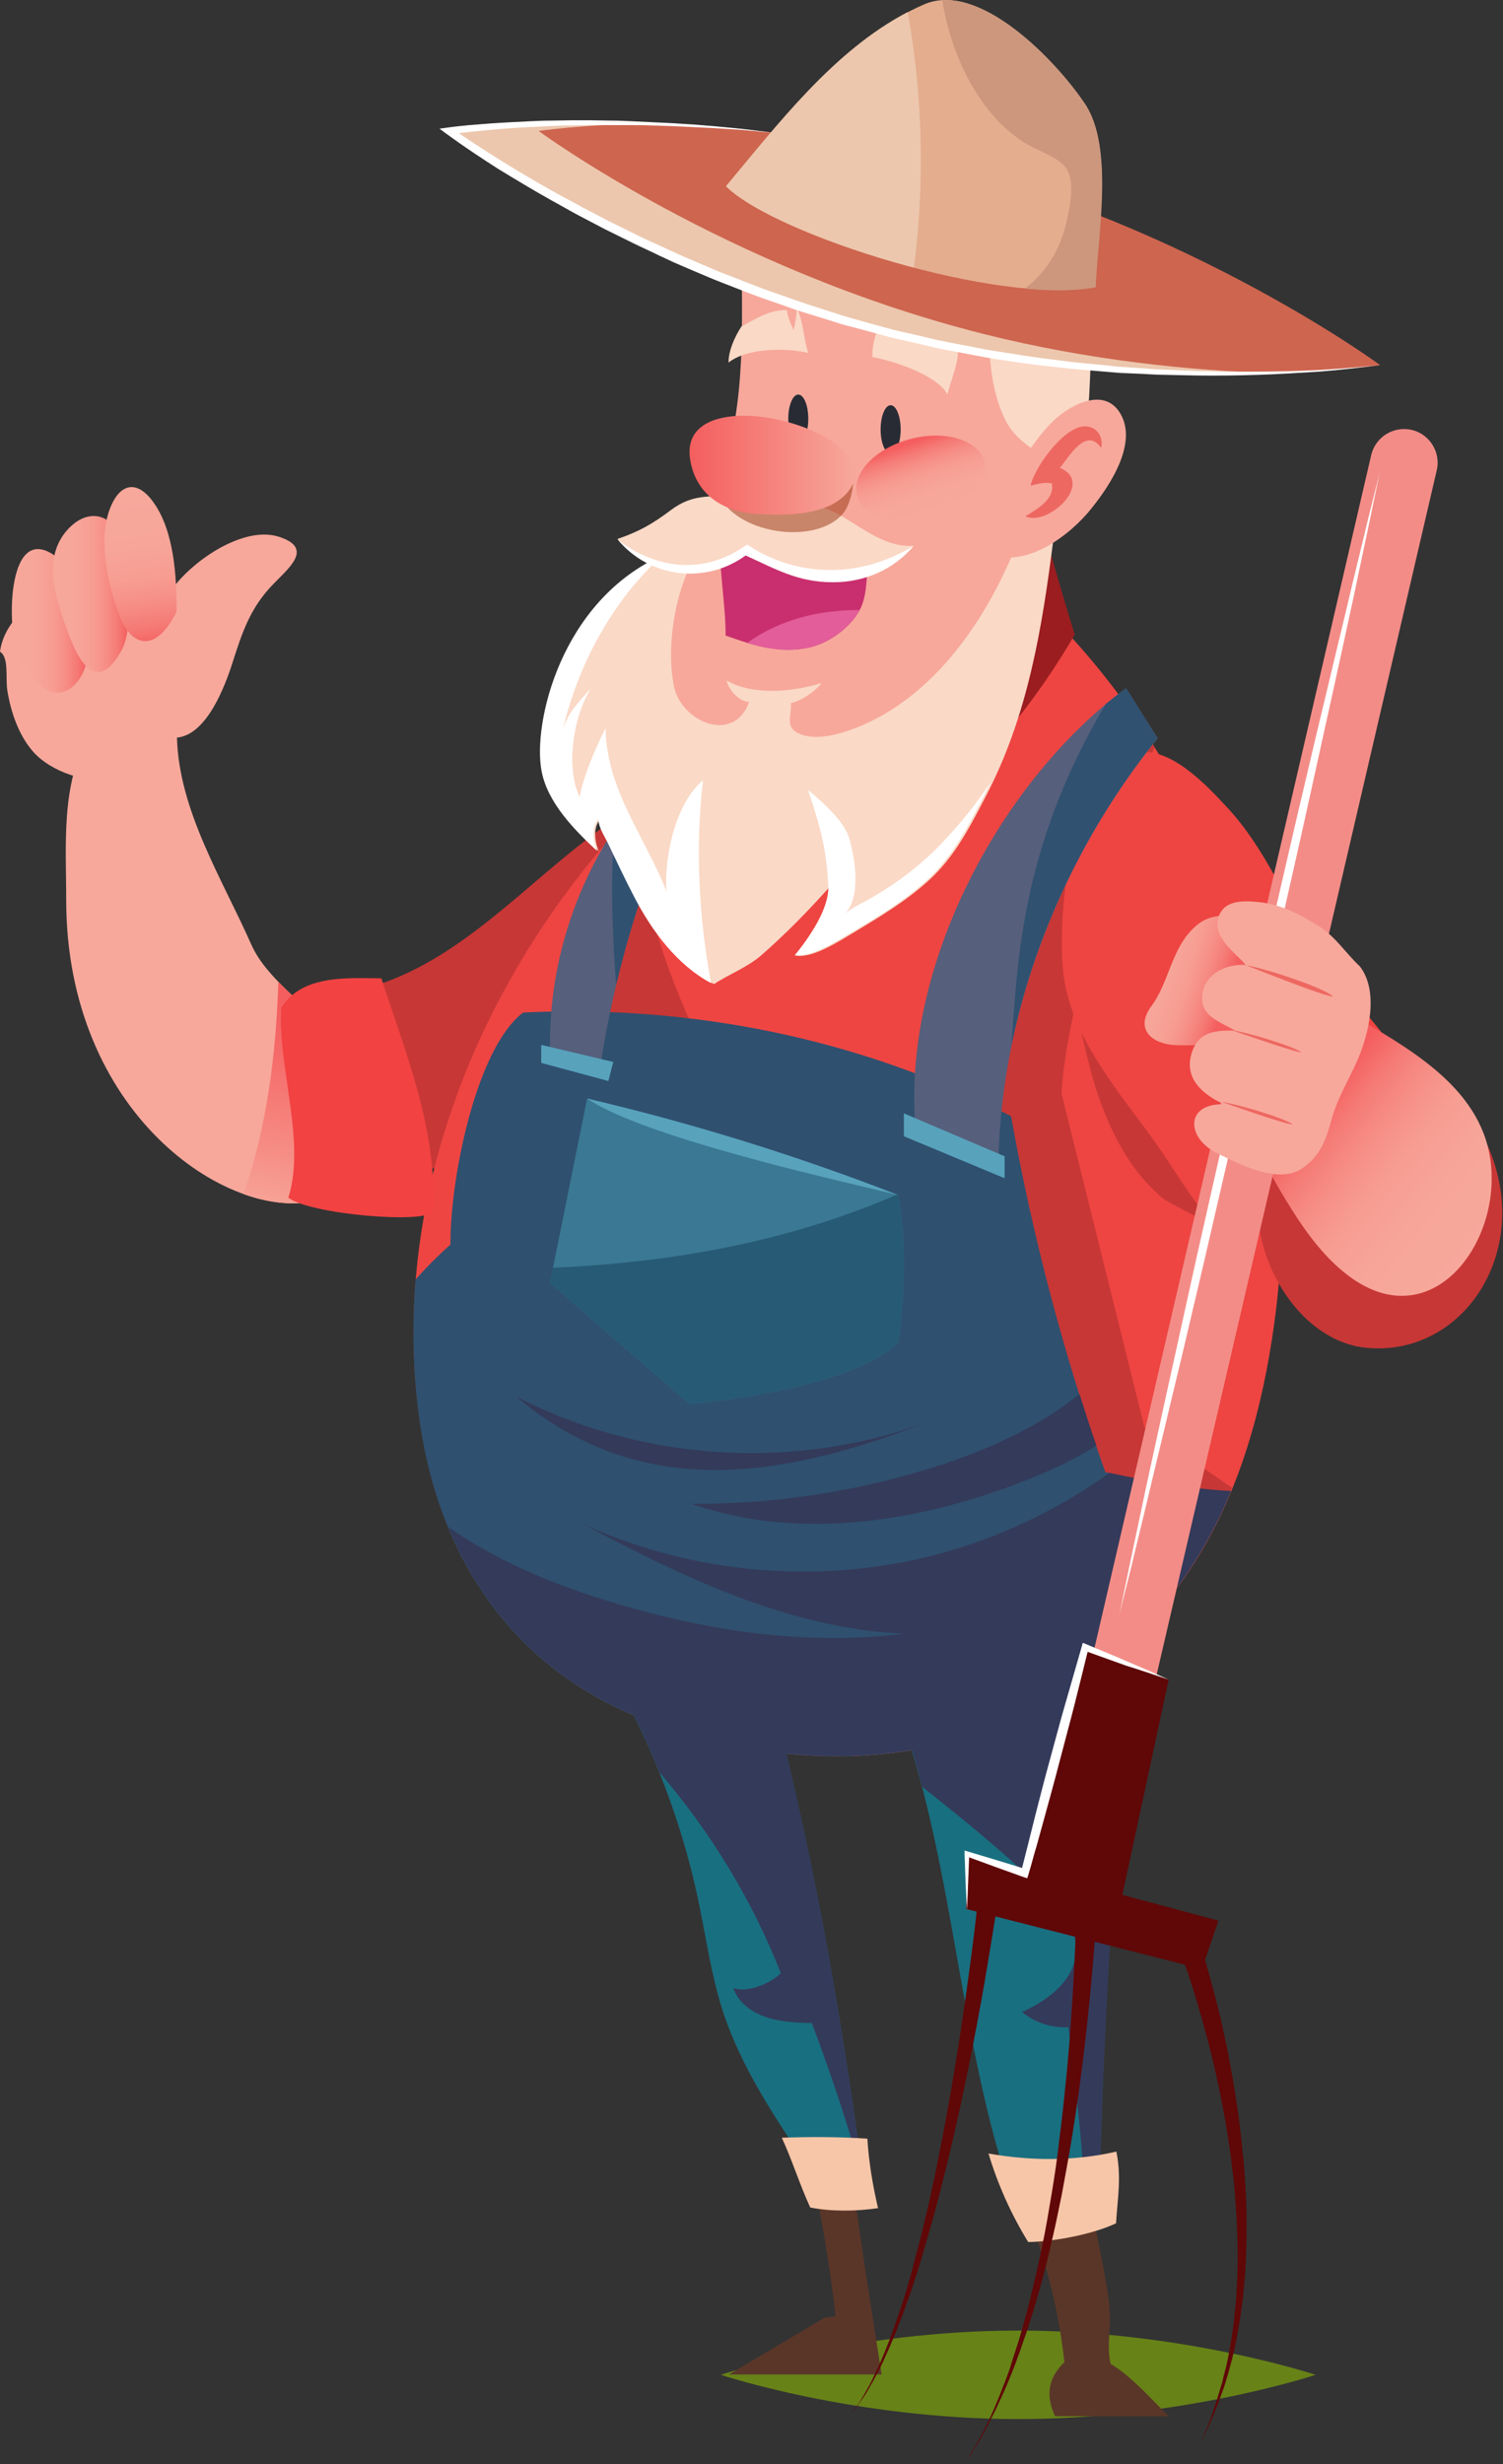 <svg width="349" height="572" viewBox="0 0 349 572" fill="none" xmlns="http://www.w3.org/2000/svg">
<rect x="0" y="0" width="349" height="572" fill="#333333" stroke="none"/>
<path d="M305.487 551.241C305.487 551.241 274.594 561.514 236.427 561.514C198.259 561.514 167.366 551.241 167.366 551.241C167.366 551.241 198.259 540.968 236.427 540.968C274.594 540.968 305.487 551.241 305.487 551.241Z" fill="#678217"/>
<path d="M164.066 179.842C130.173 189.215 112.627 226.708 77.159 230.907C76.784 238.255 77.234 245.454 78.959 252.652C80.084 257.301 81.808 262.175 79.559 266.899C82.258 272.223 102.054 271.548 107.528 270.648C118.476 268.924 131.298 263.525 139.846 256.326C150.119 247.628 156.718 228.732 160.092 216.36C163.241 204.812 161.817 191.315 164.066 179.842Z" fill="#C73736"/>
<path d="M97.63 330.711C102.654 363.779 120.725 388.674 151.694 399.922C196.31 416.119 246.099 407.87 275.268 365.879C286.516 349.682 292.365 330.261 295.364 310.765C304.737 250.403 286.441 185.166 243.175 142.05C242.125 141 241.076 139.95 239.651 139.575C238.151 139.2 236.576 139.575 235.077 140.025C202.084 149.773 168.865 164.995 145.32 190.49C123.275 214.41 106.778 244.029 99.73 275.897C95.755 293.819 94.856 312.49 97.63 330.711Z" fill="#EE4542"/>
<path d="M250.524 224.983C246.549 224.308 253.748 250.553 254.348 252.352C257.497 262.025 262.071 271.548 270.02 278.147C272.119 279.872 298.664 293.069 298.964 290.369C299.489 284.896 292.365 276.722 289.666 272.448C283.142 262.1 276.618 251.677 269.945 241.479C264.771 233.681 259.897 226.483 250.524 224.983Z" fill="#C73736"/>
<path d="M265.745 331.311L246.474 253.777C247.974 228.957 264.321 183.441 268.07 173.319C266.345 170.469 264.471 167.77 262.596 164.995C235.452 190.34 228.253 232.706 222.254 268.624C206.508 260.376 187.012 259.626 169.765 255.127C157.618 235.256 149.669 212.46 146.52 189.14C146.145 189.515 145.845 189.89 145.47 190.265C142.171 202.712 140.596 215.685 137.522 228.882C132.273 254.377 126.274 277.622 124.025 303.117C120.95 328.912 120.5 354.556 120.8 380.201C129.049 388.674 139.322 395.273 151.619 399.772C196.235 415.969 246.024 407.72 275.193 365.729C279.618 359.355 283.217 352.457 286.066 345.333L265.745 331.311Z" fill="#C73736"/>
<path d="M234.777 259.101C200.209 241.105 160.467 233.156 121.475 235.031C110.377 243.504 104.453 274.248 104.603 288.87C101.754 291.419 99.055 294.119 96.505 296.968C95.605 308.216 95.905 319.538 97.555 330.711C102.579 363.779 120.65 388.674 151.619 399.922C196.235 416.119 246.024 407.87 275.193 365.879C279.467 359.73 282.992 353.057 285.841 346.158C276.018 345.708 266.12 343.833 256.672 341.734C247.149 315.114 239.726 286.92 234.777 259.101Z" fill="#2F506F"/>
<path d="M136.322 254.977L127.699 297.793L160.092 325.912C160.092 325.912 197.209 322.838 208.607 311.59C208.607 311.59 211.457 293.519 208.607 277.397L136.322 254.977Z" fill="#3A7893"/>
<path d="M127.699 297.793L160.092 325.912C160.092 325.912 197.209 322.838 208.607 311.59C208.607 311.59 211.457 293.519 208.607 277.397L208.232 277.322C182.587 288.42 155.593 293.069 128.374 294.269L127.699 297.793Z" fill="#275A75"/>
<path d="M147.795 185.391C134.147 202.188 126.874 224.083 127.774 245.754C131.448 246.653 135.497 248.228 139.246 248.378C143.821 218.459 153.868 188.24 170.815 163.196C162.417 168.744 154.243 177.518 147.795 185.391Z" fill="#565F7C"/>
<path d="M147.795 185.391C146.22 187.266 144.795 189.29 143.371 191.315C140.971 199.788 142.771 224.983 143.071 228.582C148.619 205.337 157.543 182.692 170.815 163.121C162.417 168.744 154.243 177.518 147.795 185.391Z" fill="#305170"/>
<path d="M242.125 121.654C244.45 130.277 246.924 138.826 249.549 147.299C240.925 162.221 229.753 175.868 217.005 187.416C219.63 164.395 226.153 138.451 242.125 121.654Z" fill="#9B1D20"/>
<path d="M284.941 187.416C294.014 197.089 298.814 209.986 306.237 221.009C313.585 232.031 323.558 241.255 329.857 252.877C336.156 264.5 337.881 280.247 329.032 290.07C319.884 300.192 303.088 299.593 291.465 292.469C280.067 285.495 274.968 274.398 267.395 263.975C259.522 253.102 250.224 242.379 247.374 228.882C244.825 216.735 247.749 178.417 263.721 174.743C271.594 173.019 280.217 182.317 284.941 187.416Z" fill="#EE4542"/>
<path d="M212.506 261.275C209.657 222.733 233.277 180.517 261.471 159.746C263.721 163.196 266.57 167.92 268.82 171.369C246.624 198.888 232.602 234.056 231.852 269.299L212.506 261.275Z" fill="#565F7C"/>
<path d="M261.471 159.746C259.897 160.946 258.322 162.146 256.747 163.421C236.501 197.464 236.277 224.983 234.852 242.604C240.176 216.66 252.248 191.84 268.745 171.369C266.57 167.92 263.721 163.196 261.471 159.746Z" fill="#305170"/>
<path d="M208.607 277.397C185.062 268.249 160.917 260.751 136.322 254.977C149.894 264.425 200.659 275.373 208.607 277.397Z" fill="#58A2BC"/>
<path d="M138.271 382.301C149.744 400.597 157.992 420.918 162.342 442.063C163.991 450.162 165.191 458.41 167.665 466.283C171.94 479.706 179.963 491.628 187.911 503.326C192.485 503.401 195.635 503.251 200.209 504.001C195.11 465.983 188.361 427.891 178.463 390.849C164.366 387.325 152.369 385.525 138.271 382.301Z" fill="#186F80"/>
<path d="M208.382 396.248C221.354 431.715 222.329 470.632 233.952 506.625C241.075 506.1 248.199 505.65 255.397 505.125C256.672 454.961 260.346 403.371 267.17 353.656C249.324 369.553 229.828 385.6 208.382 396.248Z" fill="#186F80"/>
<path d="M204.708 551.166H169.24C176.589 546.817 183.937 542.468 191.361 538.044C192.186 537.594 194.135 538.119 193.985 537.219C192.86 527.621 191.361 518.098 189.411 508.65C192.11 509.099 195.56 507.975 198.184 507.225C199.759 520.497 202.683 537.894 204.708 551.166Z" fill="#5A3628"/>
<path d="M271.369 560.839H244.975C243.025 556.565 242.95 552.366 247.149 548.316C245.95 537.144 243.25 526.046 239.201 515.323C243.625 512.774 248.124 511.649 253.523 512.324C254.498 518.473 255.998 524.546 256.972 530.695C257.347 532.945 257.647 535.269 257.722 537.519C257.797 541.268 257.047 545.017 257.872 548.691C262.821 551.616 267.62 557.24 271.369 560.839Z" fill="#5A3628"/>
<path d="M160.542 349.082C186.262 357.931 214.906 353.132 240.101 342.859C245.05 340.834 250.074 338.435 254.573 335.51C253.223 331.611 251.948 327.637 250.674 323.588C240.926 331.461 228.928 336.71 216.93 340.534C198.634 346.308 179.588 349.157 160.542 349.082Z" fill="#343A5A"/>
<path d="M217.98 360.705C190.761 367.978 161.067 365.504 135.497 353.806C158.817 366.254 183.487 378.026 209.882 379.226C187.162 382.076 163.916 378.551 141.946 371.878C128.674 367.828 115.326 362.355 104.079 354.406C112.777 375.627 128.599 391.449 151.619 399.847C196.235 416.044 246.024 407.795 275.193 365.804C279.468 359.655 282.992 352.982 285.841 346.083C276.393 345.633 266.795 343.833 257.647 341.884C245.649 350.432 232.227 356.881 217.98 360.705Z" fill="#343A5A"/>
<path d="M214.831 330.261C184.162 341.434 148.844 339.184 119.9 324.188C132.798 335.135 147.72 340.909 164.591 341.209C181.538 341.509 199.084 336.41 214.831 330.261Z" fill="#343A5A"/>
<path d="M170.29 461.484C171.415 464.859 174.564 467.108 177.938 468.233C181.313 469.358 184.912 469.508 188.511 469.583C192.785 480.98 196.609 492.303 199.834 503.851C199.984 503.851 200.059 503.851 200.209 503.926C195.11 465.908 188.361 427.816 178.463 390.774C164.441 387.25 152.369 385.525 138.271 382.226C144.12 391.449 149.069 401.272 153.118 411.395C165.041 425.267 174.639 441.013 181.313 458.035C178.688 460.509 173.589 462.609 170.29 461.484Z" fill="#343A5A"/>
<path d="M267.245 353.656C249.399 369.478 229.828 385.6 208.457 396.248C210.707 402.321 212.581 408.545 214.156 414.769C223.454 422.117 232.677 429.616 241.3 437.864C245.799 442.138 250.523 447.612 249.774 453.761C249.099 460.06 243.1 464.409 237.326 467.033C240.325 469.508 244.225 470.782 248.049 470.557C248.124 471.007 250.523 488.254 251.648 505.35C252.923 505.275 254.198 505.2 255.397 505.05C256.747 454.961 260.421 403.371 267.245 353.656Z" fill="#343A5A"/>
<path d="M203.883 512.549C198.934 513.299 193.01 513.374 188.136 512.399C185.662 507 184.012 501.601 181.538 496.202C188.136 495.977 194.81 495.977 201.409 496.427C201.708 501.676 202.683 507.45 203.883 512.549Z" fill="#F7C6A8"/>
<path d="M259.147 516.073C259.522 510.074 260.422 505.35 259.222 499.427C249.474 501.676 239.351 501.601 229.528 499.876C231.702 507.075 234.777 513.974 238.751 520.422C244.675 520.347 253.748 518.623 259.147 516.073Z" fill="#F7C6A8"/>
<path d="M209.882 258.426L233.277 268.399V273.498L209.882 263.75V258.426Z" fill="#58A2BC"/>
<path d="M125.674 242.529L142.396 246.503L141.271 250.927L125.674 246.728V242.529Z" fill="#58A2BC"/>
<path d="M287.791 212.46C282.767 212.46 279.842 212.385 276.393 216.21C271.894 221.159 271.294 228.207 267.32 233.606C263.496 238.78 267.32 242.379 273.094 242.604C281.942 242.904 296.339 241.18 299.638 233.006C301.663 227.757 297.089 216.585 287.791 212.46Z" fill="url(#paint0_linear_131_4760)"/>
<path d="M345.454 265.924C356.177 290.444 339.755 314.964 317.335 312.865C293.94 310.615 280.592 269.074 305.037 259.551C319.359 253.927 333.457 247.778 345.454 265.924Z" fill="#C73736"/>
<path d="M77.084 240.955C71.91 233.381 62.087 227.682 58.338 219.209C51.664 204.137 41.541 188.165 41.092 171.219C47.99 170.544 52.189 159.446 53.989 153.822C56.239 146.774 58.113 141.075 63.437 135.601C67.111 131.777 72.96 127.203 64.712 124.579C55.789 121.729 42.291 131.777 38.617 138.901C24.595 138.076 18.221 160.946 20.621 170.619C14.097 182.167 15.372 196.189 15.372 208.861C15.372 258.426 52.789 283.546 73.41 278.747C88.557 275.148 83.233 249.953 77.084 240.955Z" fill="#F7A89B"/>
<path d="M77.084 240.955C73.86 236.231 68.911 232.256 64.637 227.907C64.112 244.404 62.012 261.575 56.538 277.172C62.612 279.347 68.461 279.872 73.335 278.747C88.557 275.148 83.233 249.953 77.084 240.955Z" fill="url(#paint1_linear_131_4760)"/>
<path d="M0 151.273C2.175 152.623 1.2 157.422 1.725 160.421C2.55 165.37 4.349 170.694 7.723 174.518C11.923 179.242 20.396 181.942 26.619 180.967C30.969 168.969 40.417 150.148 29.694 138.601C21.971 130.352 1.65 138.676 0 151.273Z" fill="#F7A89B"/>
<path d="M100.704 281.146C101.229 261.2 94.406 245.079 88.557 227.082C81.133 227.082 70.261 226.033 65.312 233.906C64.412 247.703 71.085 264.8 66.961 277.997C71.685 281.821 98.905 284.221 100.704 281.146Z" fill="#F24242"/>
<path d="M313.286 235.181C326.408 242.979 343.579 251.977 346.054 269.074C348.903 288.42 332.407 310.615 313.136 296.143C302.638 288.27 296.414 274.173 289.74 263.375C298.964 255.727 302.863 241.255 313.286 235.181Z" fill="url(#paint2_linear_131_4760)"/>
<path d="M14.922 130.802C1.95 118.43 1.575 143.85 3.749 150.448C5.699 156.447 12.073 164.995 17.771 158.472C23.47 151.798 18.521 140.85 14.922 130.802Z" fill="url(#paint3_linear_131_4760)"/>
<path d="M27.369 123.304C23.995 118.13 18.896 119.105 15.372 123.304C10.198 129.527 12.597 137.551 14.922 144.374C16.947 150.223 21.371 162.746 27.969 151.423C31.793 145.049 28.569 134.476 27.369 123.304Z" fill="url(#paint4_linear_131_4760)"/>
<path d="M41.017 141.975C41.017 134.027 40.492 123.229 35.543 116.48C31.868 111.381 27.744 111.981 25.42 118.355C22.72 125.703 25.195 136.351 27.894 143.325C30.669 150.073 36.142 151.723 41.017 141.975Z" fill="url(#paint5_linear_131_4760)"/>
<path d="M333.607 109.207L255.923 443.113L241.301 437.864L318.385 105.682C319.509 100.883 324.608 98.334 329.107 100.209C332.557 101.708 334.506 105.532 333.607 109.207Z" fill="#F38C87"/>
<path d="M320.409 109.582C320.409 109.582 319.509 113.706 318.01 121.054C317.26 124.729 316.285 129.078 315.235 134.177C314.185 139.276 312.911 144.974 311.561 151.198C310.211 157.422 308.711 164.17 307.137 171.294C305.562 178.417 303.912 185.991 302.188 193.714C298.664 209.236 294.914 225.808 291.24 242.454C287.416 259.026 283.592 275.598 279.992 291.119C278.193 298.918 276.393 306.341 274.743 313.465C273.019 320.588 271.444 327.262 269.944 333.486C268.445 339.709 267.095 345.333 265.895 350.432C264.695 355.456 263.571 359.88 262.746 363.479C260.946 370.678 259.896 374.802 259.896 374.802C259.896 374.802 260.796 370.678 262.296 363.329C263.046 359.655 264.021 355.306 265.07 350.207C266.12 345.108 267.395 339.409 268.745 333.186C270.094 326.962 271.594 320.213 273.169 313.09C274.743 305.966 276.393 298.393 278.118 290.669C281.642 275.148 285.391 258.576 289.066 241.929C292.89 225.358 296.714 208.786 300.313 193.264C302.113 185.466 303.912 178.043 305.562 170.919C307.287 163.795 308.861 157.122 310.361 150.898C311.861 144.674 313.211 139.051 314.41 133.952C315.61 128.928 316.735 124.504 317.56 120.904C319.359 113.706 320.409 109.582 320.409 109.582Z" fill="white"/>
<path d="M224.354 430.141L282.917 445.813L279.093 457.06L224.354 443.113V430.141Z" fill="#600707"/>
<path d="M231.777 440.563C231.777 440.563 231.477 442.513 230.953 445.962C230.428 449.412 229.603 454.211 228.628 460.059C226.603 471.682 223.604 487.204 219.855 502.501C218.88 506.325 217.98 510.149 216.93 513.898C215.881 517.648 214.831 521.322 213.781 524.846C213.256 526.646 212.731 528.37 212.131 530.02C211.607 531.745 211.007 533.394 210.407 534.969C209.882 536.544 209.282 538.118 208.682 539.618C208.157 541.118 207.482 542.543 206.957 543.892C206.433 545.242 205.758 546.517 205.233 547.791C204.708 548.991 204.108 550.116 203.508 551.241C203.208 551.766 202.983 552.291 202.683 552.815C202.383 553.265 202.084 553.79 201.859 554.24C201.334 555.14 200.884 555.965 200.359 556.64C199.834 557.314 199.459 557.989 199.084 558.514C198.634 559.039 198.259 559.489 198.034 559.789C197.434 560.464 197.135 560.839 197.135 560.839C197.135 560.839 197.434 560.464 198.034 559.714C198.334 559.339 198.634 558.889 199.084 558.364C199.459 557.839 199.834 557.165 200.284 556.415C200.734 555.74 201.184 554.84 201.709 553.94C201.934 553.49 202.233 553.04 202.458 552.515C202.683 551.991 202.983 551.466 203.208 550.941C203.733 549.891 204.258 548.691 204.783 547.491C205.308 546.292 205.833 544.942 206.358 543.592C206.883 542.243 207.407 540.818 207.932 539.318C208.457 537.819 208.982 536.244 209.507 534.669C210.032 533.094 210.557 531.445 211.007 529.72C211.532 527.995 211.981 526.271 212.431 524.471C213.406 520.947 214.306 517.198 215.206 513.449C216.106 509.699 216.93 505.875 217.68 501.976C220.83 486.604 223.229 471.082 224.804 459.385C225.629 453.536 226.229 448.662 226.604 445.288C226.978 441.913 227.203 439.964 227.203 439.964L231.777 440.563Z" fill="#600707"/>
<path d="M254.573 443.638C254.573 443.638 254.498 445.738 254.273 449.337C254.048 452.936 253.598 458.11 252.998 464.334C252.398 470.482 251.573 477.756 250.524 485.404C249.999 489.229 249.399 493.203 248.724 497.252C248.049 501.301 247.299 505.35 246.549 509.399C245.725 513.449 244.9 517.498 243.925 521.472C243.475 523.422 243.025 525.446 242.5 527.321C241.975 529.27 241.525 531.145 240.926 533.02C240.401 534.894 239.876 536.694 239.276 538.493C238.751 540.293 238.151 542.018 237.551 543.667C237.026 545.392 236.351 546.967 235.827 548.541C235.227 550.116 234.627 551.616 234.027 553.04C233.727 553.79 233.427 554.465 233.127 555.14C232.827 555.815 232.527 556.49 232.227 557.09C231.628 558.364 231.103 559.639 230.503 560.689C229.903 561.814 229.378 562.863 228.928 563.838C228.403 564.813 227.878 565.638 227.428 566.463C227.203 566.838 226.978 567.213 226.753 567.587C226.529 567.962 226.304 568.262 226.154 568.562C225.779 569.162 225.479 569.687 225.179 570.062C224.654 570.887 224.354 571.337 224.354 571.337C224.354 571.337 224.654 570.887 225.104 570.062C225.329 569.612 225.629 569.162 226.004 568.562C226.154 568.262 226.379 567.962 226.604 567.587C226.754 567.213 226.978 566.838 227.203 566.463C227.653 565.638 228.103 564.813 228.628 563.838C229.078 562.863 229.603 561.814 230.128 560.689C230.653 559.564 231.178 558.289 231.702 557.015C232.002 556.34 232.227 555.665 232.527 554.99C232.752 554.315 233.052 553.565 233.352 552.891C233.877 551.466 234.477 549.966 234.927 548.316C235.452 546.742 235.977 545.092 236.501 543.442C237.026 541.718 237.551 539.993 238.001 538.194C238.526 536.394 238.976 534.594 239.426 532.72C239.876 530.845 240.326 528.97 240.776 527.021C241.225 525.071 241.6 523.122 242.05 521.097C242.875 517.123 243.55 513.074 244.225 509.025C244.9 504.975 245.5 500.926 245.95 496.877C246.474 492.828 246.924 488.929 247.299 485.029C248.124 477.381 248.649 470.183 249.024 464.034C249.399 457.885 249.624 452.711 249.774 449.187C249.924 445.588 249.924 443.563 249.924 443.563L254.573 443.638Z" fill="#600707"/>
<path d="M278.418 450.611C278.418 450.611 278.568 451.061 278.868 451.886C279.168 452.711 279.543 453.986 279.993 455.56C280.892 458.71 282.167 463.209 283.442 468.608C284.042 471.307 284.717 474.307 285.316 477.456C285.916 480.605 286.516 483.905 287.041 487.354C287.566 490.803 288.016 494.402 288.391 498.002C288.466 498.902 288.541 499.801 288.691 500.776C288.766 501.676 288.841 502.651 288.916 503.551C289.066 505.425 289.141 507.225 289.291 509.099C289.366 510.974 289.441 512.849 289.441 514.648C289.441 516.523 289.441 518.323 289.441 520.197C289.366 523.871 289.216 527.471 288.841 530.92C288.691 532.645 288.541 534.369 288.241 536.019C288.016 537.669 287.791 539.318 287.491 540.893C286.966 544.042 286.291 546.967 285.541 549.666C285.167 551.016 284.792 552.291 284.417 553.49C284.042 554.69 283.592 555.815 283.217 556.865C282.842 557.914 282.467 558.889 282.092 559.789C281.717 560.689 281.417 561.514 281.042 562.264C280.368 563.763 279.768 564.888 279.393 565.638C279.018 566.388 278.793 566.838 278.793 566.838C278.793 566.838 278.943 566.388 279.318 565.638C279.693 564.813 280.218 563.688 280.817 562.189C281.117 561.439 281.417 560.614 281.717 559.639C282.017 558.739 282.392 557.764 282.692 556.64C282.992 555.59 283.367 554.39 283.742 553.19C284.042 551.991 284.342 550.641 284.717 549.366C285.317 546.667 285.841 543.742 286.291 540.593C286.516 539.018 286.666 537.444 286.816 535.794C287.041 534.144 287.041 532.42 287.191 530.695C287.416 527.246 287.416 523.721 287.341 520.047C287.266 518.248 287.191 516.448 287.116 514.573C286.966 512.774 286.891 510.899 286.741 509.099C286.591 507.3 286.441 505.425 286.141 503.626C286.066 502.726 285.916 501.826 285.841 500.926C285.691 500.026 285.616 499.126 285.466 498.227C284.942 494.627 284.342 491.103 283.667 487.729C282.992 484.355 282.317 481.13 281.567 478.056C280.817 474.981 280.068 472.132 279.318 469.433C277.818 464.109 276.468 459.76 275.419 456.76C274.894 455.261 274.444 454.061 274.144 453.236C273.844 452.411 273.694 452.036 273.694 452.036L278.418 450.611Z" fill="#600707"/>
<path d="M172.164 54.918C172.164 71.864 173.364 90.161 168.64 106.357C163.316 124.654 145.095 139.126 144.87 158.921C144.645 180.067 169.54 184.791 186.187 182.992C220.53 179.317 236.951 150.073 240.55 118.43C243.025 96.609 249.024 64.891 229.528 48.994C219.33 40.596 202.758 36.547 189.861 40.296C185.137 41.646 172.764 48.244 172.164 54.918Z" fill="#F7A89B"/>
<path d="M172.164 75.764C175.539 74.039 178.763 71.789 182.737 72.014C182.887 73.589 183.562 75.164 184.312 76.588C184.612 74.864 185.137 72.989 184.912 71.189C186.561 74.564 186.562 78.613 187.686 81.912C182.587 80.713 173.514 80.713 169.165 84.162C169.165 81.312 170.59 78.238 172.164 75.764Z" fill="#FAD9C6"/>
<path d="M201.708 130.427C200.884 135.151 201.634 139.126 198.634 143.175C196.16 146.549 191.96 149.399 187.911 150.298C181.088 151.798 174.789 149.773 168.49 147.524C168.49 141.15 167.366 134.851 167.216 128.553C177.863 122.929 190.911 129.678 201.708 130.427Z" fill="#C92F6E"/>
<path d="M173.514 149.249C178.163 150.673 182.887 151.423 187.911 150.298C191.96 149.398 196.16 146.549 198.634 143.175C199.009 142.65 199.384 142.125 199.609 141.6C190.311 141.525 180.863 143.85 173.514 149.249Z" fill="#E25D99"/>
<path d="M220.005 91.585C217.755 87.161 207.632 83.787 202.608 82.887C202.308 79.738 204.108 74.264 206.357 72.314C205.983 74.189 205.907 75.838 205.758 77.788C207.107 75.838 207.782 73.814 210.182 73.589C212.656 73.364 216.18 75.989 218.13 77.263C219.255 78.013 221.879 79.438 222.254 80.713C223.079 83.187 220.529 88.886 220.005 91.585Z" fill="#FAD9C6"/>
<path d="M244.6 125.178C241.975 145.874 238.676 166.12 228.928 184.791C225.179 191.99 221.654 198.963 215.506 204.512C210.182 209.311 204.108 212.91 198.034 216.585C194.735 218.534 188.886 222.358 184.987 221.834C188.136 217.784 193.01 211.036 192.785 205.712C187.686 211.411 182.437 216.81 176.664 221.834C173.289 224.683 169.165 226.183 165.791 228.432C157.767 224.233 151.919 216.36 147.87 208.561C145.695 204.437 143.745 200.238 141.721 196.039C140.896 194.314 139.396 192.215 139.396 190.19C137.672 191.915 138.047 195.439 139.096 197.614C133.922 192.74 127.549 186.366 126.199 179.017C123.875 166.795 132.273 132.452 163.691 125.928C157.093 133.877 154.468 149.248 156.493 159.296C158.142 167.545 170.44 172.869 173.964 162.896C171.79 163.046 169.09 160.046 168.715 157.947C174.864 161.546 184.237 160.571 190.761 158.547C189.411 160.421 185.887 162.821 183.637 163.196C183.862 166.42 182.063 168.894 185.812 170.394C189.636 171.969 195.035 170.394 198.709 168.969C223.004 159.521 237.476 129.827 242.05 105.982C239.051 103.658 235.601 101.633 233.652 97.884C229.678 90.236 229.603 81.162 229.603 72.689C232.752 74.264 240.775 72.314 244.675 72.839C247.824 73.289 251.348 73.514 254.123 75.164C252.623 84.387 253.673 92.86 251.573 102.233C250.373 107.482 249.474 113.256 247.449 118.28C246.399 120.304 244.825 123.529 244.6 125.178Z" fill="#FAD9C6"/>
<path d="M163.241 181.117C156.793 186.441 154.168 199.113 154.768 206.912C149.669 194.014 140.896 183.516 140.596 169.044C138.421 173.469 135.572 179.617 134.597 185.016C131.298 178.193 133.098 166.12 137.297 159.671C134.672 162.671 131.823 165.37 130.698 169.344C134.147 154.497 142.246 139.201 154.018 128.778C130.173 139.351 123.65 167.995 125.749 178.942C127.099 186.291 133.398 192.665 138.646 197.539C137.672 195.439 137.297 191.915 138.946 190.115C138.946 192.065 140.446 194.164 141.271 195.964C143.295 200.163 145.245 204.362 147.42 208.486C151.469 216.21 157.243 224.008 165.116 228.207C162.342 213.585 161.367 196.864 163.241 181.117Z" fill="white"/>
<path d="M202.458 208.336C200.434 209.536 198.109 210.511 196.309 212.011C199.984 207.961 198.559 199.263 197.134 194.389C196.01 190.64 190.686 185.841 187.611 183.367C191.061 193.34 191.96 198.588 192.335 205.637C192.56 211.036 187.761 217.784 184.537 221.759C188.436 222.209 194.285 218.459 197.584 216.51C203.658 212.91 209.732 209.311 215.056 204.437C221.204 198.888 224.729 191.99 228.478 184.716C229.003 183.666 229.528 182.617 230.053 181.492C226.903 186.291 223.379 190.715 219.705 194.614C214.756 200.088 208.832 204.662 202.458 208.336Z" fill="white"/>
<path d="M180.263 116.78C177.489 116.255 172.764 116.405 170.29 114.906C164.516 115.43 160.842 114.606 155.743 118.43C151.469 121.654 148.245 123.454 143.371 125.103C150.869 134.177 163.916 135.601 173.139 128.853C180.263 132.077 185.287 135.076 193.46 135.076C200.734 135.076 207.482 132.152 212.131 126.678C204.708 127.203 199.084 121.279 192.785 118.43C188.811 116.705 184.537 117.53 180.263 116.78Z" fill="#FAD9C6"/>
<path d="M185.362 102.833C186.646 102.833 187.686 100.315 187.686 97.209C187.686 94.103 186.646 91.585 185.362 91.585C184.078 91.585 183.037 94.103 183.037 97.209C183.037 100.315 184.078 102.833 185.362 102.833Z" fill="#282B34"/>
<path opacity="0.5" d="M166.766 114.456C170.515 123.904 189.261 126.753 195.71 119.255C197.434 117.305 199.459 110.556 196.684 108.457C195.485 107.557 192.185 109.282 190.761 109.657C185.662 111.081 180.563 112.431 175.464 113.781C173.214 114.456 168.865 116.18 166.766 114.456Z" fill="#99320E"/>
<path d="M192.485 102.008C181.238 94.96 158.142 92.935 160.242 106.582C161.517 114.906 168.115 118.955 176.139 119.33C182.662 119.63 192.185 119.78 196.834 114.231C200.509 109.732 197.809 105.308 192.485 102.008Z" fill="url(#paint6_linear_131_4760)"/>
<path d="M206.807 105.308C208.091 105.308 209.132 102.79 209.132 99.684C209.132 96.578 208.091 94.06 206.807 94.06C205.524 94.06 204.483 96.578 204.483 99.684C204.483 102.79 205.524 105.308 206.807 105.308Z" fill="#282B34"/>
<path d="M245.199 97.134C249.024 93.76 256.147 90.161 259.821 95.485C264.545 102.383 257.872 112.506 253.523 117.905C248.724 124.054 238.301 132.077 229.828 128.553C229.903 118.055 238.901 102.683 245.199 97.134Z" fill="#F7A89B"/>
<path d="M239.276 112.731C240.325 108.457 246.249 100.209 250.898 99.084C254.048 98.334 256.372 100.958 255.697 103.958C252.173 99.009 248.349 105.907 246.099 108.607C254.348 111.981 243.325 122.329 238.076 119.855C240.625 118.28 245.05 115.88 244.225 112.206C242.65 111.831 240.925 112.356 239.276 112.731Z" fill="#ED6861"/>
<path d="M173.514 126.378C157.543 137.776 143.371 125.178 143.371 125.178C150.869 134.252 163.916 135.676 173.139 128.928C180.263 132.152 185.287 135.151 193.46 135.151C200.734 135.151 207.482 132.227 212.131 126.753C190.536 139.5 173.514 126.378 173.514 126.378Z" fill="white"/>
<path d="M228.703 107.407C229.978 112.506 224.354 118.355 216.181 120.454C208.007 122.554 200.284 120.08 199.009 114.906C197.734 109.807 203.358 103.958 211.531 101.858C219.705 99.759 227.428 102.233 228.703 107.407Z" fill="url(#paint7_linear_131_4760)"/>
<path d="M320.484 84.762C320.484 84.762 267.02 92.485 207.332 77.488C147.57 62.491 104.154 30.398 104.154 30.398C104.154 30.398 157.618 22.674 217.305 37.672C276.993 52.668 320.484 84.762 320.484 84.762Z" fill="#CE654F"/>
<path d="M125.074 30.398C125.074 30.398 134.372 29.048 149.594 28.598C122.375 27.773 104.079 30.398 104.079 30.398C104.079 30.398 147.495 62.491 207.257 77.488C242.05 86.261 274.668 87.236 295.889 86.636C276.693 86.037 252.998 83.712 228.253 77.488C168.49 62.416 125.074 30.398 125.074 30.398Z" fill="#ECC7AD"/>
<path d="M306.237 85.887C301.513 86.112 296.714 86.261 291.99 86.261C289.59 86.261 287.266 86.261 284.866 86.261L277.743 86.112L270.619 85.812C268.22 85.737 265.895 85.512 263.496 85.362L259.972 85.137L256.447 84.762C254.123 84.537 251.723 84.312 249.399 84.087C244.675 83.487 240.026 82.962 235.302 82.137C232.977 81.762 230.652 81.463 228.328 81.013L221.354 79.663C220.23 79.438 219.03 79.213 217.905 78.988L214.456 78.163L207.557 76.588L200.734 74.714L197.284 73.739C196.16 73.439 195.035 73.064 193.91 72.689L187.161 70.515C184.912 69.765 182.662 68.94 180.488 68.19C175.989 66.691 171.64 64.816 167.216 63.166C165.041 62.266 162.866 61.292 160.692 60.392L157.393 58.967L154.168 57.467C151.994 56.493 149.819 55.518 147.72 54.468L141.346 51.319L135.047 48.019C132.948 46.895 130.923 45.77 128.823 44.645C124.699 42.321 120.575 39.921 116.601 37.447C113.227 35.347 109.852 33.172 106.553 30.923C107.378 30.848 108.203 30.698 108.953 30.623C110.527 30.473 112.027 30.323 113.602 30.173C116.751 29.873 119.825 29.648 122.975 29.498C124.549 29.423 126.124 29.348 127.699 29.273C129.273 29.198 130.848 29.123 132.423 29.123L137.147 29.048H141.871C143.445 29.048 145.02 29.048 146.595 29.048C148.169 29.048 149.744 29.048 151.319 29.123L156.043 29.273C157.617 29.348 159.192 29.423 160.767 29.498C162.342 29.573 163.916 29.648 165.491 29.723L170.215 30.023C171.79 30.098 173.364 30.248 174.939 30.398L179.663 30.848L175.014 30.248C173.439 30.023 171.865 29.873 170.365 29.723L165.641 29.273C164.066 29.123 162.491 29.048 160.917 28.898C159.342 28.823 157.768 28.673 156.193 28.598L151.469 28.373C149.894 28.298 148.319 28.223 146.745 28.148C145.17 28.073 143.595 27.998 142.021 27.998L137.297 27.924H132.573C130.998 27.924 129.423 27.998 127.849 27.998C126.274 27.998 124.699 28.073 123.125 28.148C119.975 28.298 116.826 28.448 113.677 28.673C112.102 28.823 110.527 28.898 108.953 29.048C107.378 29.198 105.803 29.348 104.228 29.573L102.054 29.873L103.779 31.148C107.678 33.997 111.652 36.622 115.626 39.171C119.675 41.646 123.799 44.12 127.924 46.445C130.023 47.569 132.048 48.769 134.147 49.894L140.446 53.193L146.82 56.343C148.919 57.392 151.169 58.367 153.268 59.417L156.493 60.917L159.792 62.341C161.967 63.241 164.141 64.216 166.391 65.116C170.815 66.841 175.239 68.64 179.738 70.14C181.988 70.89 184.237 71.79 186.487 72.464L193.31 74.564C194.435 74.939 195.56 75.314 196.759 75.614L200.209 76.513L207.107 78.388L214.081 79.963L217.53 80.788C218.655 81.088 219.855 81.237 221.055 81.463L228.103 82.812C229.303 83.037 230.428 83.187 231.627 83.412L235.152 83.937C239.876 84.687 244.6 85.137 249.324 85.662C251.723 85.886 254.048 86.037 256.447 86.261L259.972 86.561L263.571 86.711C265.97 86.786 268.295 87.011 270.694 87.011L277.818 87.161C282.542 87.236 287.341 87.161 292.065 87.011C296.789 86.861 301.588 86.561 306.312 86.261C311.036 85.887 315.76 85.362 320.484 84.687C315.76 85.287 310.961 85.587 306.237 85.887Z" fill="white"/>
<path d="M254.348 66.615C254.797 54.843 258.697 34.147 251.873 24.024C244.974 13.751 227.278 -4.47 214.606 1.004C195.56 9.252 181.463 27.849 168.64 43.295C179.963 54.543 232.002 70.965 254.348 66.615Z" fill="#E4AD8E"/>
<path d="M210.781 2.804C193.61 11.727 180.563 28.898 168.565 43.22C174.789 49.369 193.16 57.092 212.206 62.116C214.756 42.545 214.306 22.599 210.781 2.804Z" fill="#ECC7AD"/>
<path d="M251.873 24.024C245.649 14.876 230.877 -0.646 218.805 0.029C220.83 13.002 227.503 26.724 238.076 33.247C240.55 34.747 245.124 36.322 247.074 38.421C249.849 41.421 248.574 47.494 247.599 51.694C246.024 58.517 242.5 63.541 238.001 66.99C244.3 67.59 249.924 67.515 254.423 66.691C254.873 54.768 258.772 34.147 251.873 24.024Z" fill="#CC977D"/>
<path d="M315.76 224.308C312.386 221.159 310.211 217.484 306.162 214.935C301.663 212.16 297.464 209.911 292.215 209.386C288.691 209.011 283.892 208.861 282.842 213.285C281.717 217.784 286.891 221.159 289.291 224.008C285.016 223.633 279.992 225.883 279.243 230.457C278.343 235.856 283.142 237.055 286.816 239.23C282.167 239.155 278.268 239.38 276.693 244.479C274.818 250.628 279.692 254.227 284.192 256.326C275.043 256.101 275.493 264.275 282.692 267.724C287.941 270.274 296.864 274.998 302.413 271.173C306.687 268.249 307.962 264.35 309.236 259.701C310.661 254.602 313.361 250.403 315.385 245.679C317.785 239.98 320.259 230.157 315.76 224.308Z" fill="#F7A89B"/>
<path d="M289.365 224.083C292.89 224.533 306.987 229.032 309.536 231.282C308.037 231.582 289.365 224.008 289.365 224.083Z" fill="#ED6861"/>
<path d="M285.766 239.08C288.691 239.38 300.013 242.679 302.188 244.254C300.913 244.404 285.841 239.005 285.766 239.08Z" fill="#ED6861"/>
<path d="M283.742 255.802C286.666 256.101 297.989 259.401 300.163 260.975C298.889 261.2 283.817 255.802 283.742 255.802Z" fill="#ED6861"/>
<path d="M237.851 434.64L251.873 382.301L271.369 389.874L259.822 443.488L237.851 434.64Z" fill="#600707"/>
<path d="M271.369 389.874C268.22 388.449 264.995 387.025 261.771 385.675C258.547 384.25 255.323 382.975 252.173 381.626L251.423 381.326L251.198 382.151L249.324 388.674L247.449 395.198C246.174 399.547 245.05 403.896 243.85 408.245C242.65 412.594 241.525 416.943 240.401 421.368L238.751 427.966C238.301 429.841 237.776 431.715 237.326 433.59L231.477 431.79L224.729 429.766L223.979 429.541V430.291L224.204 436.814C224.279 438.989 224.429 441.164 224.504 443.338C224.654 441.164 224.729 438.989 224.804 436.814L225.029 431.116L230.953 433.29L237.626 435.69L238.526 435.99L238.826 435.015C239.501 432.84 240.026 430.666 240.701 428.491L242.5 421.967C243.7 417.618 244.9 413.269 246.024 408.92C247.149 404.571 248.349 400.222 249.474 395.798L251.123 389.199L252.548 383.425C255.547 384.475 258.547 385.6 261.546 386.65C264.696 387.624 267.995 388.749 271.369 389.874Z" fill="white"/>
<defs>
<linearGradient id="paint0_linear_131_4760" x1="264.993" y1="222.875" x2="285.347" y2="229.386" gradientUnits="userSpaceOnUse">
<stop stop-color="#F7A89B"/>
<stop offset="0.328" stop-color="#F7A599"/>
<stop offset="0.533" stop-color="#F79D92"/>
<stop offset="0.704" stop-color="#F68E86"/>
<stop offset="0.855" stop-color="#F57A76"/>
<stop offset="0.993" stop-color="#F46060"/>
<stop offset="1" stop-color="#F45E5F"/>
</linearGradient>
<linearGradient id="paint1_linear_131_4760" x1="76.067" y1="234.525" x2="67.43" y2="283.263" gradientUnits="userSpaceOnUse">
<stop stop-color="#F45E5F"/>
<stop offset="0.244" stop-color="#F56B6A"/>
<stop offset="0.693" stop-color="#F68D85"/>
<stop offset="1" stop-color="#F7A89B"/>
</linearGradient>
<linearGradient id="paint2_linear_131_4760" x1="304.692" y1="257.051" x2="344.608" y2="289.833" gradientUnits="userSpaceOnUse">
<stop stop-color="#F45E5F"/>
<stop offset="0.007" stop-color="#F46060"/>
<stop offset="0.145" stop-color="#F57A76"/>
<stop offset="0.296" stop-color="#F68E86"/>
<stop offset="0.467" stop-color="#F79D92"/>
<stop offset="0.672" stop-color="#F7A599"/>
<stop offset="1" stop-color="#F7A89B"/>
</linearGradient>
<linearGradient id="paint3_linear_131_4760" x1="2.751" y1="144.109" x2="20.372" y2="144.109" gradientUnits="userSpaceOnUse">
<stop stop-color="#F7A89B"/>
<stop offset="0.328" stop-color="#F7A599"/>
<stop offset="0.533" stop-color="#F79D92"/>
<stop offset="0.704" stop-color="#F68E86"/>
<stop offset="0.855" stop-color="#F57A76"/>
<stop offset="0.993" stop-color="#F46060"/>
<stop offset="1" stop-color="#F45E5F"/>
</linearGradient>
<linearGradient id="paint4_linear_131_4760" x1="12.309" y1="137.883" x2="29.791" y2="137.883" gradientUnits="userSpaceOnUse">
<stop stop-color="#F7A89B"/>
<stop offset="0.328" stop-color="#F7A599"/>
<stop offset="0.533" stop-color="#F79D92"/>
<stop offset="0.704" stop-color="#F68E86"/>
<stop offset="0.855" stop-color="#F57A76"/>
<stop offset="0.993" stop-color="#F46060"/>
<stop offset="1" stop-color="#F45E5F"/>
</linearGradient>
<linearGradient id="paint5_linear_131_4760" x1="35.36" y1="150.495" x2="30.361" y2="115.253" gradientUnits="userSpaceOnUse">
<stop stop-color="#F45E5F"/>
<stop offset="0.007" stop-color="#F46060"/>
<stop offset="0.145" stop-color="#F57A76"/>
<stop offset="0.296" stop-color="#F68E86"/>
<stop offset="0.467" stop-color="#F79D92"/>
<stop offset="0.672" stop-color="#F7A599"/>
<stop offset="1" stop-color="#F7A89B"/>
</linearGradient>
<linearGradient id="paint6_linear_131_4760" x1="160.082" y1="107.95" x2="198.49" y2="107.95" gradientUnits="userSpaceOnUse">
<stop stop-color="#F45E5F"/>
<stop offset="1" stop-color="#F7A89B"/>
</linearGradient>
<linearGradient id="paint7_linear_131_4760" x1="211.087" y1="102.956" x2="216.523" y2="119.078" gradientUnits="userSpaceOnUse">
<stop stop-color="#F45E5F"/>
<stop offset="0.007" stop-color="#F46060"/>
<stop offset="0.145" stop-color="#F57A76"/>
<stop offset="0.296" stop-color="#F68E86"/>
<stop offset="0.467" stop-color="#F79D92"/>
<stop offset="0.672" stop-color="#F7A599"/>
<stop offset="1" stop-color="#F7A89B"/>
</linearGradient>
</defs>
</svg>
